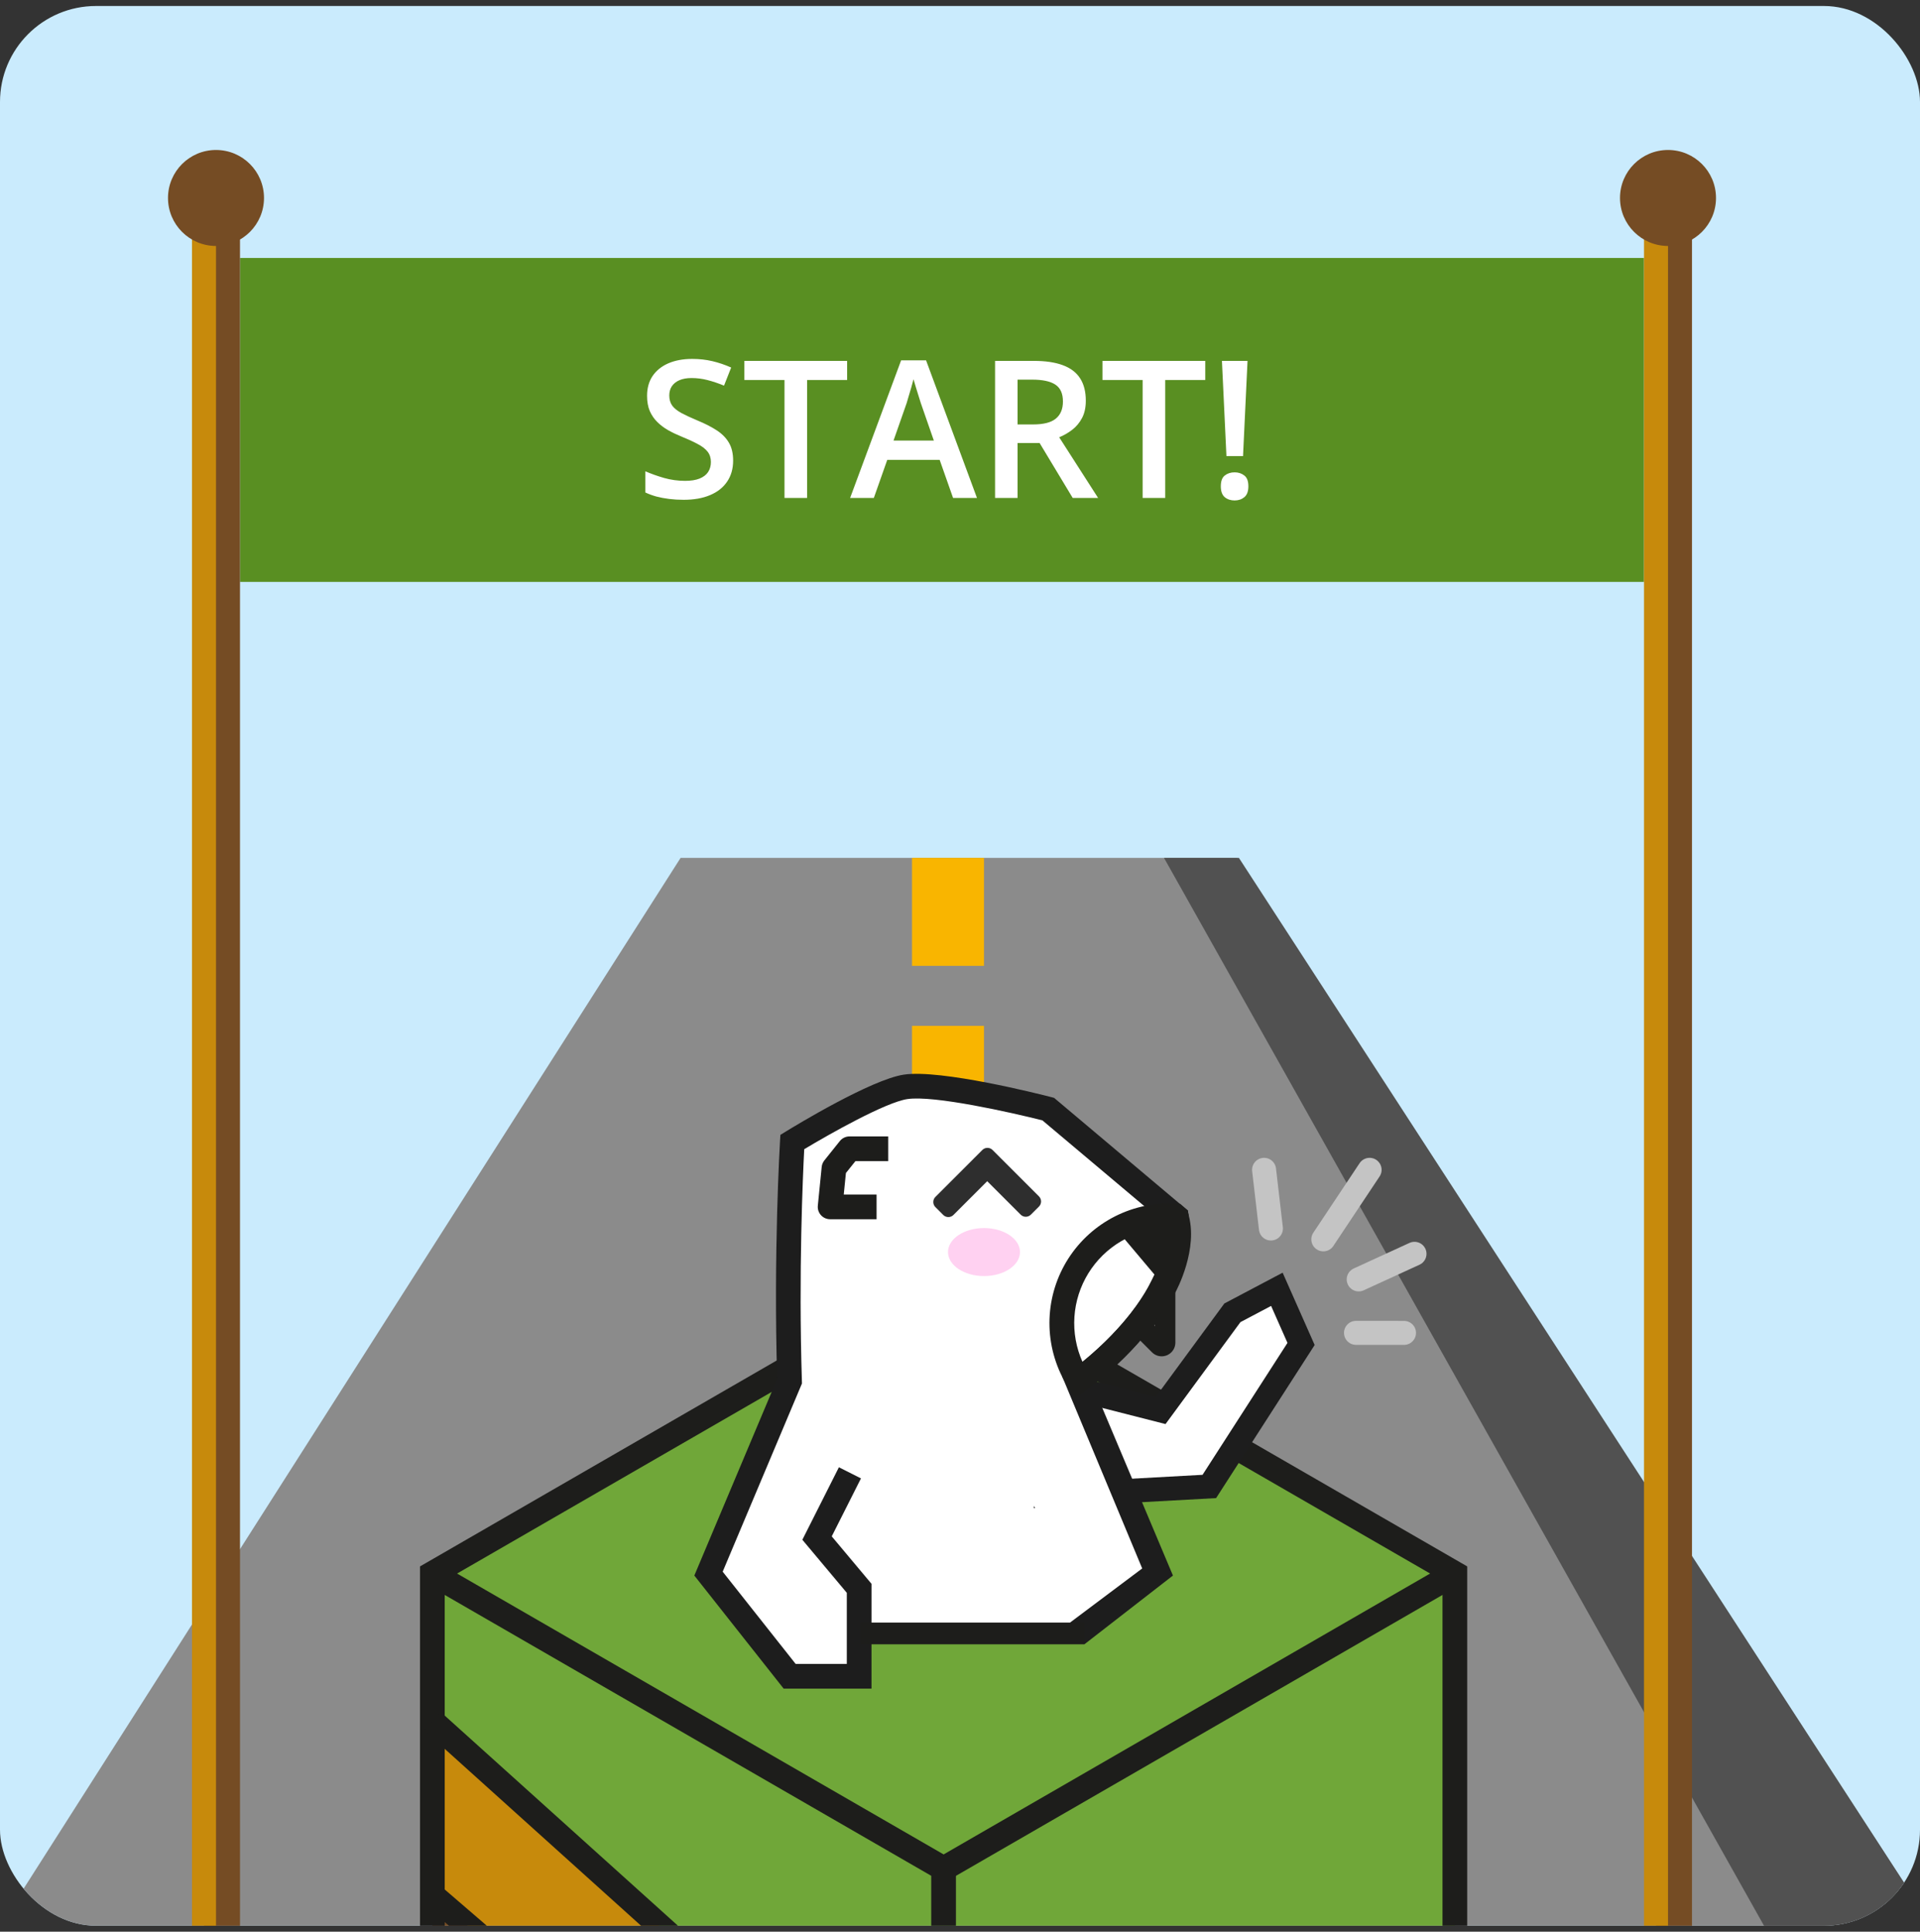 <svg width="160" height="161" viewBox="0 0 160 161" fill="none" xmlns="http://www.w3.org/2000/svg">
<rect x="0" y="0" width="160" height="161" fill="#333333" stroke="none"/>
<g clip-path="url(#clip0_1322_9037)">
<rect y="0.5" width="160" height="164" rx="8" fill="#CAEBFD"/>
<rect x="20" y="21.5" width="117" height="27" fill="#598F22"/>
<path d="M61.094 38.391C61.094 39.068 60.927 39.651 60.594 40.141C60.266 40.63 59.792 41.005 59.172 41.266C58.557 41.526 57.823 41.656 56.969 41.656C56.552 41.656 56.154 41.633 55.773 41.586C55.393 41.539 55.034 41.471 54.695 41.383C54.362 41.289 54.057 41.177 53.781 41.047V39.281C54.245 39.484 54.763 39.669 55.336 39.836C55.909 39.997 56.492 40.078 57.086 40.078C57.57 40.078 57.971 40.016 58.289 39.891C58.612 39.76 58.852 39.578 59.008 39.344C59.164 39.104 59.242 38.825 59.242 38.508C59.242 38.169 59.151 37.883 58.969 37.648C58.786 37.414 58.51 37.2 58.141 37.008C57.776 36.81 57.318 36.599 56.766 36.375C56.391 36.224 56.031 36.052 55.688 35.859C55.349 35.667 55.047 35.44 54.781 35.18C54.516 34.919 54.305 34.612 54.148 34.258C53.997 33.898 53.922 33.477 53.922 32.992C53.922 32.346 54.075 31.794 54.383 31.336C54.695 30.878 55.133 30.526 55.695 30.281C56.263 30.037 56.925 29.914 57.68 29.914C58.279 29.914 58.841 29.977 59.367 30.102C59.898 30.227 60.419 30.404 60.93 30.633L60.336 32.141C59.867 31.948 59.411 31.794 58.969 31.68C58.531 31.565 58.083 31.508 57.625 31.508C57.229 31.508 56.893 31.568 56.617 31.688C56.341 31.807 56.13 31.977 55.984 32.195C55.844 32.409 55.773 32.664 55.773 32.961C55.773 33.294 55.854 33.575 56.016 33.805C56.182 34.029 56.438 34.234 56.781 34.422C57.13 34.609 57.578 34.818 58.125 35.047C58.755 35.307 59.289 35.581 59.727 35.867C60.169 36.154 60.508 36.497 60.742 36.898C60.977 37.294 61.094 37.792 61.094 38.391ZM67.258 41.5H65.375V31.672H62.031V30.078H70.594V31.672H67.258V41.5ZM79.422 41.5L78.305 38.328H73.938L72.82 41.5H70.844L75.094 30.031H77.172L81.414 41.5H79.422ZM77.82 36.719L76.734 33.594C76.693 33.458 76.633 33.268 76.555 33.023C76.477 32.773 76.398 32.521 76.32 32.266C76.242 32.005 76.177 31.787 76.125 31.609C76.073 31.823 76.008 32.062 75.93 32.328C75.857 32.589 75.784 32.833 75.711 33.062C75.643 33.292 75.591 33.469 75.555 33.594L74.461 36.719H77.82ZM86.133 30.078C87.117 30.078 87.93 30.198 88.57 30.438C89.216 30.677 89.695 31.042 90.008 31.531C90.326 32.021 90.484 32.643 90.484 33.398C90.484 33.961 90.38 34.44 90.172 34.836C89.963 35.232 89.69 35.56 89.352 35.82C89.013 36.081 88.651 36.289 88.266 36.445L91.508 41.5H89.391L86.633 36.922H84.797V41.5H82.922V30.078H86.133ZM86.008 31.641H84.797V35.375H86.094C86.963 35.375 87.594 35.214 87.984 34.891C88.38 34.568 88.578 34.091 88.578 33.461C88.578 32.8 88.367 32.331 87.945 32.055C87.529 31.779 86.883 31.641 86.008 31.641ZM97.102 41.5H95.219V31.672H91.875V30.078H100.438V31.672H97.102V41.5ZM103.586 38.016H102.203L101.828 30.078H103.961L103.586 38.016ZM101.734 40.531C101.734 40.104 101.844 39.805 102.062 39.633C102.286 39.456 102.56 39.367 102.883 39.367C103.201 39.367 103.471 39.456 103.695 39.633C103.919 39.805 104.031 40.104 104.031 40.531C104.031 40.948 103.919 41.25 103.695 41.438C103.471 41.62 103.201 41.711 102.883 41.711C102.56 41.711 102.286 41.62 102.062 41.438C101.844 41.25 101.734 40.948 101.734 40.531Z" fill="white"/>
<path d="M0 160.5L56.717 71.5H103.062L161 160.5H0Z" fill="#8B8B8B"/>
<path d="M147 160.5L97 71.5H103.242L161 160.5H147Z" fill="#515151"/>
<rect x="76" y="71.5" width="6" height="9" fill="#F9B500"/>
<rect x="76" y="85.5" width="6" height="8" fill="#F9B500"/>
<path d="M121.239 131.149V176.271L78.633 181.774V155.745L121.239 131.149Z" fill="#70A739"/>
<path d="M121.238 131.149L78.633 155.746L36.03 131.149L78.633 106.551L121.238 131.149Z" fill="#70A739"/>
<path d="M78.633 194.575V204.937L36.03 180.34V157.952L78.574 194.587L78.633 194.575Z" fill="#754C24"/>
<path d="M78.633 181.775V194.575L78.572 194.588L36.03 157.954V143.444L78.574 181.78L78.633 181.775Z" fill="#C78A0C"/>
<path d="M78.633 155.746V181.775L78.573 181.782L36.029 143.445V131.149L78.633 155.746Z" fill="#70A739"/>
<path d="M79.662 204.937H77.602V156.34L35.515 132.04L36.545 130.257L79.662 155.151V204.937Z" fill="#1D1D1B"/>
<path d="M120.722 130.255L78.119 154.856L79.149 156.64L121.752 132.039L120.722 130.255Z" fill="#1D1D1B"/>
<path d="M78.632 206.126L35 180.935V130.553L35.515 130.257L78.632 105.362L122.268 130.553V180.934L78.632 206.126ZM37.06 179.745L78.632 203.748L120.208 179.745V131.743L78.632 107.74L37.06 131.743V179.745Z" fill="#1D1D1B"/>
<path d="M78.3 195.711L35.358 158.734L36.703 157.173L78.842 193.459L110.298 185.511L110.803 187.508L78.811 195.591L78.3 195.711Z" fill="#1D1D1B"/>
<path d="M78.229 182.858L77.885 182.547L35.341 144.211L36.719 142.68L78.912 180.701L121.105 175.25L121.37 177.297L78.691 182.809L78.229 182.858Z" fill="#1D1D1B"/>
<path d="M87.564 120.426H68.403V136.052H87.564V120.426Z" fill="white"/>
<path d="M96.721 117.554L89.251 115.649L87.391 124.625L100.777 123.89L108.422 112.012L106.406 107.458L102.7 109.416L96.721 117.554Z" fill="white" stroke="#1D1D1D" stroke-width="2"/>
<path d="M70.827 122.754L68.087 128.191L71.595 132.379V139.709H65.803L59.047 131.153L65.803 115.112C65.465 104.459 66.029 95.181 66.029 95.181C66.029 95.181 72.872 90.974 75.469 90.583C78.444 90.136 87.357 92.436 87.357 92.436L97.94 101.347L98.022 101.418C98.074 101.791 98.1 102.167 98.1 102.544C98.07 104.132 97.674 105.692 96.942 107.102C94.828 111.408 90.489 114.621 89.875 115.06C89.828 115.095 89.802 115.112 89.802 115.112L96.559 131.154L89.802 136.7H84.007V132.379L87.516 128.191L84.776 122.755" fill="white"/>
<path d="M88.51 114.711L95.183 130.724L89.164 135.238L90.368 137.044L97.745 131.315L91.064 115.458C92.565 114.299 95.994 111.368 97.865 107.559C98.667 106.007 99.1 104.292 99.129 102.545C99.129 102.123 99.099 101.7 99.042 101.282L98.989 100.896L87.841 91.502L87.614 91.442C86.68 91.2 78.407 89.102 75.315 89.567C72.591 89.977 66.208 93.864 65.489 94.306L65.033 94.586L65.001 95.121C64.995 95.213 64.444 104.437 64.766 114.921L57.861 131.315L65.304 140.74H72.626V132.005L69.312 128.05L71.747 123.218L69.908 122.291L66.863 128.333L70.567 132.754V138.68H66.303L60.224 130.993L66.831 115.305L66.824 115.08C66.538 106.042 66.908 97.904 67.019 95.781C69.165 94.492 73.799 91.876 75.613 91.604C77.818 91.271 84.273 92.721 86.867 93.378L97.038 101.941C97.056 102.144 97.064 102.346 97.064 102.546C97.034 103.976 96.674 105.381 96.013 106.649C93.991 110.768 89.748 113.883 89.245 114.244L88.51 114.711Z" fill="#1D1D1D"/>
<path d="M90.368 135.238H71.712V137.044H90.368V135.238Z" fill="#1D1D1B"/>
<path d="M98.099 102.545C98.069 104.133 97.672 105.693 96.941 107.103L93.193 102.654L98.02 101.419C98.072 101.793 98.098 102.169 98.099 102.545Z" fill="#1D1D1B"/>
<path d="M73.048 101.618H69.175C69.031 101.618 68.889 101.587 68.758 101.529C68.626 101.471 68.509 101.385 68.412 101.279C68.316 101.172 68.243 101.046 68.198 100.91C68.153 100.773 68.138 100.629 68.152 100.486L68.474 97.258C68.494 97.06 68.571 96.872 68.695 96.717L69.986 95.103C70.082 94.982 70.205 94.885 70.344 94.818C70.483 94.751 70.636 94.716 70.79 94.716H74.018V96.776H71.285L70.493 97.766L70.313 99.558H73.048V101.618Z" fill="#1D1D1B"/>
<path d="M97.089 107.692V111.905C97.089 111.961 97.073 112.016 97.042 112.062C97.011 112.109 96.967 112.145 96.915 112.166C96.863 112.188 96.806 112.193 96.751 112.182C96.697 112.171 96.647 112.144 96.607 112.104L95.076 110.572L97.089 107.692Z" fill="white"/>
<path d="M96.806 113.044C96.656 113.044 96.508 113.015 96.37 112.957C96.232 112.9 96.106 112.816 96.001 112.71L93.961 110.669L97.947 104.965V111.904C97.946 112.207 97.825 112.497 97.611 112.71C97.396 112.924 97.106 113.044 96.803 113.044H96.806ZM96.192 110.473L96.23 110.511V110.419L96.192 110.473Z" fill="#1D1D1B"/>
<path d="M97.221 109.036L95.72 107.251L96.021 106.649C96.682 105.38 97.042 103.977 97.072 102.547C97.072 102.217 97.049 101.887 97.004 101.56L99.01 101.12C99.913 104.081 98.028 107.57 97.947 107.718L97.221 109.036Z" fill="#1D1D1B"/>
<path d="M89.591 116.532L89.006 115.615C88.049 114.108 87.515 112.371 87.458 110.586C87.402 108.801 87.826 107.034 88.686 105.469C89.547 103.904 90.811 102.599 92.348 101.69C93.885 100.781 95.638 100.302 97.424 100.302C97.615 100.302 97.805 100.307 97.995 100.317L98.346 100.336L98.989 100.89L99.042 101.276C99.1 101.695 99.129 102.117 99.13 102.54C99.1 104.286 98.668 106.002 97.866 107.553C95.669 112.027 91.323 115.286 90.474 115.893L89.591 116.532ZM97.067 102.372C95.779 102.432 94.526 102.805 93.415 103.459C92.305 104.113 91.371 105.029 90.694 106.126C90.018 107.224 89.62 108.469 89.535 109.756C89.45 111.042 89.68 112.329 90.206 113.506C91.685 112.306 94.488 109.763 96.019 106.645C96.68 105.376 97.04 103.972 97.07 102.542C97.069 102.488 97.069 102.431 97.067 102.372Z" fill="#1D1D1B"/>
<path d="M85.906 101.236C85.794 101.349 85.641 101.412 85.481 101.412C85.322 101.412 85.169 101.349 85.056 101.236L82.268 98.448L79.454 101.262C79.342 101.375 79.189 101.438 79.029 101.438C78.87 101.438 78.717 101.375 78.604 101.262L77.95 100.608C77.837 100.495 77.773 100.342 77.773 100.183C77.773 100.023 77.837 99.87 77.95 99.758L81.862 95.845C81.975 95.732 82.128 95.669 82.288 95.669C82.447 95.669 82.6 95.732 82.713 95.845L83.367 96.499C83.381 96.513 83.394 96.526 83.407 96.539L86.58 99.712C86.693 99.825 86.756 99.978 86.756 100.137C86.756 100.297 86.693 100.45 86.58 100.563L85.906 101.236Z" fill="#2E2E2E"/>
<path opacity="0.6" d="M82 106.354C83.657 106.354 85 105.458 85 104.354C85 103.249 83.657 102.354 82 102.354C80.343 102.354 79 103.249 79 104.354C79 105.458 80.343 106.354 82 106.354Z" fill="#FFB2E8"/>
<path d="M105.909 102.391L105.34 97.5" stroke="#C4C4C4" stroke-width="2" stroke-linecap="round"/>
<path d="M110.277 103.295L114.133 97.5" stroke="#C4C4C4" stroke-width="2" stroke-linecap="round"/>
<path d="M113.225 106.633L117.875 104.5" stroke="#C4C4C4" stroke-width="2" stroke-linecap="round"/>
<path d="M113 111.088L117 111.091" stroke="#C4C4C4" stroke-width="2" stroke-linecap="round"/>
<rect x="17" y="18.5" width="3" height="142" fill="#754C24"/>
<rect x="16" y="18.5" width="2" height="142" fill="#C78A0C"/>
<rect x="138" y="18.5" width="3" height="142" fill="#754C24"/>
<rect x="137" y="18.5" width="2" height="142" fill="#C78A0C"/>
<circle cx="18" cy="16.5" r="4" fill="#754C24"/>
<circle cx="139" cy="16.5" r="4" fill="#754C24"/>
</g>
<defs>
<clipPath id="clip0_1322_9037">
<rect y="0.5" width="160" height="160" rx="8" fill="white"/>
</clipPath>
</defs>
</svg>
